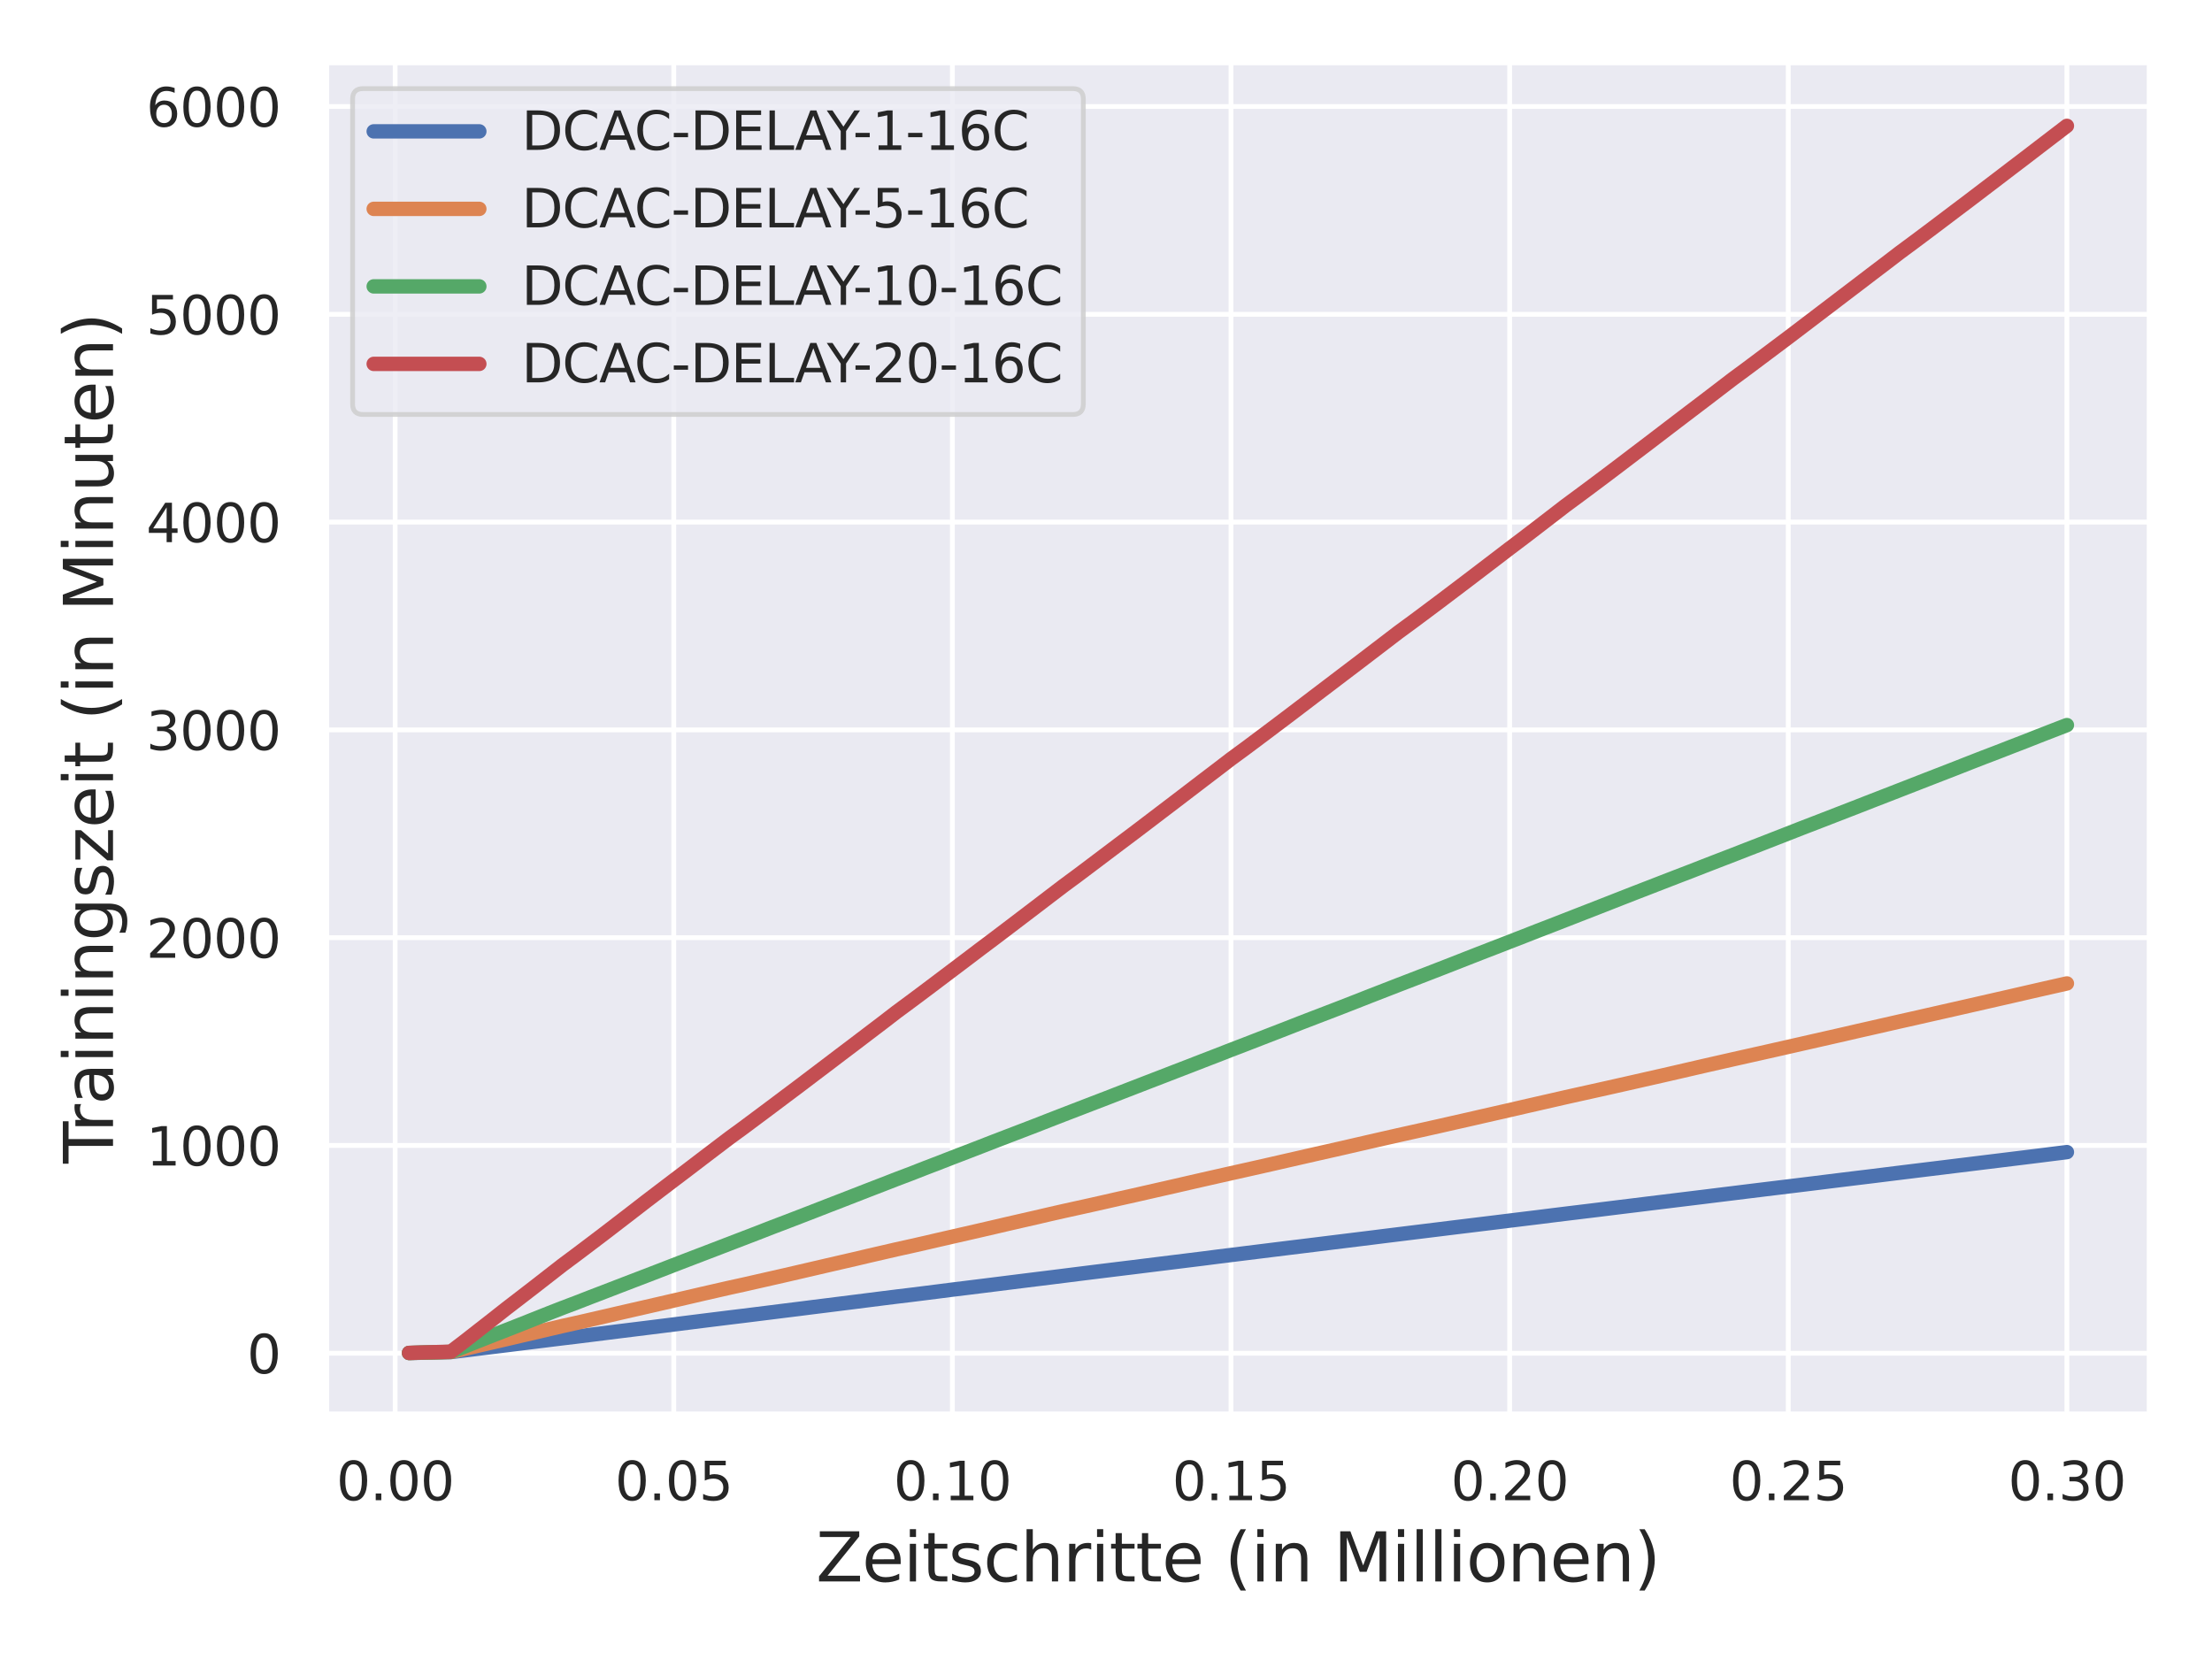 <?xml version="1.0" encoding="utf-8" standalone="no"?>
<!DOCTYPE svg PUBLIC "-//W3C//DTD SVG 1.1//EN"
  "http://www.w3.org/Graphics/SVG/1.1/DTD/svg11.dtd">
<svg xmlns:xlink="http://www.w3.org/1999/xlink" width="460.8pt" height="345.6pt" viewBox="0 0 460.8 345.6" xmlns="http://www.w3.org/2000/svg" version="1.1">
 <defs>
  <style type="text/css">*{stroke-linejoin: round; stroke-linecap: butt}</style>
 </defs>
 <g id="figure_1">
  <g id="patch_1">
   <path d="M 0 345.6 
L 460.8 345.6 
L 460.8 0 
L 0 0 
z
" style="fill: #ffffff"/>
  </g>
  <g id="axes_1">
   <g id="patch_2">
    <path d="M 67.95 294.66 
L 447.84 294.66 
L 447.84 12.96 
L 67.95 12.96 
z
" style="fill: #eaeaf2"/>
   </g>
   <g id="matplotlib.axis_1">
    <g id="xtick_1">
     <g id="line2d_1">
      <path d="M 82.316 294.66 
L 82.316 12.96 
" clip-path="url(#p68d9538483)" style="fill: none; stroke: #ffffff; stroke-linecap: round"/>
     </g>
     <g id="text_1">
      <!-- 0.00 -->
      <g style="fill: #262626" transform="translate(70.069 312.518)scale(0.11 -0.11)">
       <defs>
        <path id="DejaVuSans-30" d="M 2034 4250 
Q 1547 4250 1301 3770 
Q 1056 3291 1056 2328 
Q 1056 1369 1301 889 
Q 1547 409 2034 409 
Q 2525 409 2770 889 
Q 3016 1369 3016 2328 
Q 3016 3291 2770 3770 
Q 2525 4250 2034 4250 
z
M 2034 4750 
Q 2819 4750 3233 4129 
Q 3647 3509 3647 2328 
Q 3647 1150 3233 529 
Q 2819 -91 2034 -91 
Q 1250 -91 836 529 
Q 422 1150 422 2328 
Q 422 3509 836 4129 
Q 1250 4750 2034 4750 
z
" transform="scale(0.016)"/>
        <path id="DejaVuSans-2e" d="M 684 794 
L 1344 794 
L 1344 0 
L 684 0 
L 684 794 
z
" transform="scale(0.016)"/>
       </defs>
       <use xlink:href="#DejaVuSans-30"/>
       <use xlink:href="#DejaVuSans-2e" x="63.623"/>
       <use xlink:href="#DejaVuSans-30" x="95.41"/>
       <use xlink:href="#DejaVuSans-30" x="159.033"/>
      </g>
     </g>
    </g>
    <g id="xtick_2">
     <g id="line2d_2">
      <path d="M 140.358 294.66 
L 140.358 12.96 
" clip-path="url(#p68d9538483)" style="fill: none; stroke: #ffffff; stroke-linecap: round"/>
     </g>
     <g id="text_2">
      <!-- 0.05 -->
      <g style="fill: #262626" transform="translate(128.112 312.518)scale(0.11 -0.11)">
       <defs>
        <path id="DejaVuSans-35" d="M 691 4666 
L 3169 4666 
L 3169 4134 
L 1269 4134 
L 1269 2991 
Q 1406 3038 1543 3061 
Q 1681 3084 1819 3084 
Q 2600 3084 3056 2656 
Q 3513 2228 3513 1497 
Q 3513 744 3044 326 
Q 2575 -91 1722 -91 
Q 1428 -91 1123 -41 
Q 819 9 494 109 
L 494 744 
Q 775 591 1075 516 
Q 1375 441 1709 441 
Q 2250 441 2565 725 
Q 2881 1009 2881 1497 
Q 2881 1984 2565 2268 
Q 2250 2553 1709 2553 
Q 1456 2553 1204 2497 
Q 953 2441 691 2322 
L 691 4666 
z
" transform="scale(0.016)"/>
       </defs>
       <use xlink:href="#DejaVuSans-30"/>
       <use xlink:href="#DejaVuSans-2e" x="63.623"/>
       <use xlink:href="#DejaVuSans-30" x="95.41"/>
       <use xlink:href="#DejaVuSans-35" x="159.033"/>
      </g>
     </g>
    </g>
    <g id="xtick_3">
     <g id="line2d_3">
      <path d="M 198.401 294.66 
L 198.401 12.96 
" clip-path="url(#p68d9538483)" style="fill: none; stroke: #ffffff; stroke-linecap: round"/>
     </g>
     <g id="text_3">
      <!-- 0.10 -->
      <g style="fill: #262626" transform="translate(186.155 312.518)scale(0.11 -0.11)">
       <defs>
        <path id="DejaVuSans-31" d="M 794 531 
L 1825 531 
L 1825 4091 
L 703 3866 
L 703 4441 
L 1819 4666 
L 2450 4666 
L 2450 531 
L 3481 531 
L 3481 0 
L 794 0 
L 794 531 
z
" transform="scale(0.016)"/>
       </defs>
       <use xlink:href="#DejaVuSans-30"/>
       <use xlink:href="#DejaVuSans-2e" x="63.623"/>
       <use xlink:href="#DejaVuSans-31" x="95.41"/>
       <use xlink:href="#DejaVuSans-30" x="159.033"/>
      </g>
     </g>
    </g>
    <g id="xtick_4">
     <g id="line2d_4">
      <path d="M 256.444 294.66 
L 256.444 12.96 
" clip-path="url(#p68d9538483)" style="fill: none; stroke: #ffffff; stroke-linecap: round"/>
     </g>
     <g id="text_4">
      <!-- 0.15 -->
      <g style="fill: #262626" transform="translate(244.198 312.518)scale(0.11 -0.11)">
       <use xlink:href="#DejaVuSans-30"/>
       <use xlink:href="#DejaVuSans-2e" x="63.623"/>
       <use xlink:href="#DejaVuSans-31" x="95.41"/>
       <use xlink:href="#DejaVuSans-35" x="159.033"/>
      </g>
     </g>
    </g>
    <g id="xtick_5">
     <g id="line2d_5">
      <path d="M 314.487 294.66 
L 314.487 12.96 
" clip-path="url(#p68d9538483)" style="fill: none; stroke: #ffffff; stroke-linecap: round"/>
     </g>
     <g id="text_5">
      <!-- 0.20 -->
      <g style="fill: #262626" transform="translate(302.241 312.518)scale(0.11 -0.11)">
       <defs>
        <path id="DejaVuSans-32" d="M 1228 531 
L 3431 531 
L 3431 0 
L 469 0 
L 469 531 
Q 828 903 1448 1529 
Q 2069 2156 2228 2338 
Q 2531 2678 2651 2914 
Q 2772 3150 2772 3378 
Q 2772 3750 2511 3984 
Q 2250 4219 1831 4219 
Q 1534 4219 1204 4116 
Q 875 4013 500 3803 
L 500 4441 
Q 881 4594 1212 4672 
Q 1544 4750 1819 4750 
Q 2544 4750 2975 4387 
Q 3406 4025 3406 3419 
Q 3406 3131 3298 2873 
Q 3191 2616 2906 2266 
Q 2828 2175 2409 1742 
Q 1991 1309 1228 531 
z
" transform="scale(0.016)"/>
       </defs>
       <use xlink:href="#DejaVuSans-30"/>
       <use xlink:href="#DejaVuSans-2e" x="63.623"/>
       <use xlink:href="#DejaVuSans-32" x="95.41"/>
       <use xlink:href="#DejaVuSans-30" x="159.033"/>
      </g>
     </g>
    </g>
    <g id="xtick_6">
     <g id="line2d_6">
      <path d="M 372.529 294.66 
L 372.529 12.96 
" clip-path="url(#p68d9538483)" style="fill: none; stroke: #ffffff; stroke-linecap: round"/>
     </g>
     <g id="text_6">
      <!-- 0.25 -->
      <g style="fill: #262626" transform="translate(360.283 312.518)scale(0.11 -0.11)">
       <use xlink:href="#DejaVuSans-30"/>
       <use xlink:href="#DejaVuSans-2e" x="63.623"/>
       <use xlink:href="#DejaVuSans-32" x="95.41"/>
       <use xlink:href="#DejaVuSans-35" x="159.033"/>
      </g>
     </g>
    </g>
    <g id="xtick_7">
     <g id="line2d_7">
      <path d="M 430.572 294.66 
L 430.572 12.96 
" clip-path="url(#p68d9538483)" style="fill: none; stroke: #ffffff; stroke-linecap: round"/>
     </g>
     <g id="text_7">
      <!-- 0.30 -->
      <g style="fill: #262626" transform="translate(418.326 312.518)scale(0.11 -0.11)">
       <defs>
        <path id="DejaVuSans-33" d="M 2597 2516 
Q 3050 2419 3304 2112 
Q 3559 1806 3559 1356 
Q 3559 666 3084 287 
Q 2609 -91 1734 -91 
Q 1441 -91 1130 -33 
Q 819 25 488 141 
L 488 750 
Q 750 597 1062 519 
Q 1375 441 1716 441 
Q 2309 441 2620 675 
Q 2931 909 2931 1356 
Q 2931 1769 2642 2001 
Q 2353 2234 1838 2234 
L 1294 2234 
L 1294 2753 
L 1863 2753 
Q 2328 2753 2575 2939 
Q 2822 3125 2822 3475 
Q 2822 3834 2567 4026 
Q 2313 4219 1838 4219 
Q 1578 4219 1281 4162 
Q 984 4106 628 3988 
L 628 4550 
Q 988 4650 1302 4700 
Q 1616 4750 1894 4750 
Q 2613 4750 3031 4423 
Q 3450 4097 3450 3541 
Q 3450 3153 3228 2886 
Q 3006 2619 2597 2516 
z
" transform="scale(0.016)"/>
       </defs>
       <use xlink:href="#DejaVuSans-30"/>
       <use xlink:href="#DejaVuSans-2e" x="63.623"/>
       <use xlink:href="#DejaVuSans-33" x="95.41"/>
       <use xlink:href="#DejaVuSans-30" x="159.033"/>
      </g>
     </g>
    </g>
    <g id="text_8">
     <!-- Zeitschritte (in Millionen) -->
     <g style="fill: #262626" transform="translate(169.98 329.444)scale(0.14 -0.14)">
      <defs>
       <path id="DejaVuSans-5a" d="M 359 4666 
L 4025 4666 
L 4025 4184 
L 1075 531 
L 4097 531 
L 4097 0 
L 288 0 
L 288 481 
L 3238 4134 
L 359 4134 
L 359 4666 
z
" transform="scale(0.016)"/>
       <path id="DejaVuSans-65" d="M 3597 1894 
L 3597 1613 
L 953 1613 
Q 991 1019 1311 708 
Q 1631 397 2203 397 
Q 2534 397 2845 478 
Q 3156 559 3463 722 
L 3463 178 
Q 3153 47 2828 -22 
Q 2503 -91 2169 -91 
Q 1331 -91 842 396 
Q 353 884 353 1716 
Q 353 2575 817 3079 
Q 1281 3584 2069 3584 
Q 2775 3584 3186 3129 
Q 3597 2675 3597 1894 
z
M 3022 2063 
Q 3016 2534 2758 2815 
Q 2500 3097 2075 3097 
Q 1594 3097 1305 2825 
Q 1016 2553 972 2059 
L 3022 2063 
z
" transform="scale(0.016)"/>
       <path id="DejaVuSans-69" d="M 603 3500 
L 1178 3500 
L 1178 0 
L 603 0 
L 603 3500 
z
M 603 4863 
L 1178 4863 
L 1178 4134 
L 603 4134 
L 603 4863 
z
" transform="scale(0.016)"/>
       <path id="DejaVuSans-74" d="M 1172 4494 
L 1172 3500 
L 2356 3500 
L 2356 3053 
L 1172 3053 
L 1172 1153 
Q 1172 725 1289 603 
Q 1406 481 1766 481 
L 2356 481 
L 2356 0 
L 1766 0 
Q 1100 0 847 248 
Q 594 497 594 1153 
L 594 3053 
L 172 3053 
L 172 3500 
L 594 3500 
L 594 4494 
L 1172 4494 
z
" transform="scale(0.016)"/>
       <path id="DejaVuSans-73" d="M 2834 3397 
L 2834 2853 
Q 2591 2978 2328 3040 
Q 2066 3103 1784 3103 
Q 1356 3103 1142 2972 
Q 928 2841 928 2578 
Q 928 2378 1081 2264 
Q 1234 2150 1697 2047 
L 1894 2003 
Q 2506 1872 2764 1633 
Q 3022 1394 3022 966 
Q 3022 478 2636 193 
Q 2250 -91 1575 -91 
Q 1294 -91 989 -36 
Q 684 19 347 128 
L 347 722 
Q 666 556 975 473 
Q 1284 391 1588 391 
Q 1994 391 2212 530 
Q 2431 669 2431 922 
Q 2431 1156 2273 1281 
Q 2116 1406 1581 1522 
L 1381 1569 
Q 847 1681 609 1914 
Q 372 2147 372 2553 
Q 372 3047 722 3315 
Q 1072 3584 1716 3584 
Q 2034 3584 2315 3537 
Q 2597 3491 2834 3397 
z
" transform="scale(0.016)"/>
       <path id="DejaVuSans-63" d="M 3122 3366 
L 3122 2828 
Q 2878 2963 2633 3030 
Q 2388 3097 2138 3097 
Q 1578 3097 1268 2742 
Q 959 2388 959 1747 
Q 959 1106 1268 751 
Q 1578 397 2138 397 
Q 2388 397 2633 464 
Q 2878 531 3122 666 
L 3122 134 
Q 2881 22 2623 -34 
Q 2366 -91 2075 -91 
Q 1284 -91 818 406 
Q 353 903 353 1747 
Q 353 2603 823 3093 
Q 1294 3584 2113 3584 
Q 2378 3584 2631 3529 
Q 2884 3475 3122 3366 
z
" transform="scale(0.016)"/>
       <path id="DejaVuSans-68" d="M 3513 2113 
L 3513 0 
L 2938 0 
L 2938 2094 
Q 2938 2591 2744 2837 
Q 2550 3084 2163 3084 
Q 1697 3084 1428 2787 
Q 1159 2491 1159 1978 
L 1159 0 
L 581 0 
L 581 4863 
L 1159 4863 
L 1159 2956 
Q 1366 3272 1645 3428 
Q 1925 3584 2291 3584 
Q 2894 3584 3203 3211 
Q 3513 2838 3513 2113 
z
" transform="scale(0.016)"/>
       <path id="DejaVuSans-72" d="M 2631 2963 
Q 2534 3019 2420 3045 
Q 2306 3072 2169 3072 
Q 1681 3072 1420 2755 
Q 1159 2438 1159 1844 
L 1159 0 
L 581 0 
L 581 3500 
L 1159 3500 
L 1159 2956 
Q 1341 3275 1631 3429 
Q 1922 3584 2338 3584 
Q 2397 3584 2469 3576 
Q 2541 3569 2628 3553 
L 2631 2963 
z
" transform="scale(0.016)"/>
       <path id="DejaVuSans-20" transform="scale(0.016)"/>
       <path id="DejaVuSans-28" d="M 1984 4856 
Q 1566 4138 1362 3434 
Q 1159 2731 1159 2009 
Q 1159 1288 1364 580 
Q 1569 -128 1984 -844 
L 1484 -844 
Q 1016 -109 783 600 
Q 550 1309 550 2009 
Q 550 2706 781 3412 
Q 1013 4119 1484 4856 
L 1984 4856 
z
" transform="scale(0.016)"/>
       <path id="DejaVuSans-6e" d="M 3513 2113 
L 3513 0 
L 2938 0 
L 2938 2094 
Q 2938 2591 2744 2837 
Q 2550 3084 2163 3084 
Q 1697 3084 1428 2787 
Q 1159 2491 1159 1978 
L 1159 0 
L 581 0 
L 581 3500 
L 1159 3500 
L 1159 2956 
Q 1366 3272 1645 3428 
Q 1925 3584 2291 3584 
Q 2894 3584 3203 3211 
Q 3513 2838 3513 2113 
z
" transform="scale(0.016)"/>
       <path id="DejaVuSans-4d" d="M 628 4666 
L 1569 4666 
L 2759 1491 
L 3956 4666 
L 4897 4666 
L 4897 0 
L 4281 0 
L 4281 4097 
L 3078 897 
L 2444 897 
L 1241 4097 
L 1241 0 
L 628 0 
L 628 4666 
z
" transform="scale(0.016)"/>
       <path id="DejaVuSans-6c" d="M 603 4863 
L 1178 4863 
L 1178 0 
L 603 0 
L 603 4863 
z
" transform="scale(0.016)"/>
       <path id="DejaVuSans-6f" d="M 1959 3097 
Q 1497 3097 1228 2736 
Q 959 2375 959 1747 
Q 959 1119 1226 758 
Q 1494 397 1959 397 
Q 2419 397 2687 759 
Q 2956 1122 2956 1747 
Q 2956 2369 2687 2733 
Q 2419 3097 1959 3097 
z
M 1959 3584 
Q 2709 3584 3137 3096 
Q 3566 2609 3566 1747 
Q 3566 888 3137 398 
Q 2709 -91 1959 -91 
Q 1206 -91 779 398 
Q 353 888 353 1747 
Q 353 2609 779 3096 
Q 1206 3584 1959 3584 
z
" transform="scale(0.016)"/>
       <path id="DejaVuSans-29" d="M 513 4856 
L 1013 4856 
Q 1481 4119 1714 3412 
Q 1947 2706 1947 2009 
Q 1947 1309 1714 600 
Q 1481 -109 1013 -844 
L 513 -844 
Q 928 -128 1133 580 
Q 1338 1288 1338 2009 
Q 1338 2731 1133 3434 
Q 928 4138 513 4856 
z
" transform="scale(0.016)"/>
      </defs>
      <use xlink:href="#DejaVuSans-5a"/>
      <use xlink:href="#DejaVuSans-65" x="68.506"/>
      <use xlink:href="#DejaVuSans-69" x="130.029"/>
      <use xlink:href="#DejaVuSans-74" x="157.812"/>
      <use xlink:href="#DejaVuSans-73" x="197.021"/>
      <use xlink:href="#DejaVuSans-63" x="249.121"/>
      <use xlink:href="#DejaVuSans-68" x="304.102"/>
      <use xlink:href="#DejaVuSans-72" x="367.48"/>
      <use xlink:href="#DejaVuSans-69" x="408.594"/>
      <use xlink:href="#DejaVuSans-74" x="436.377"/>
      <use xlink:href="#DejaVuSans-74" x="475.586"/>
      <use xlink:href="#DejaVuSans-65" x="514.795"/>
      <use xlink:href="#DejaVuSans-20" x="576.318"/>
      <use xlink:href="#DejaVuSans-28" x="608.105"/>
      <use xlink:href="#DejaVuSans-69" x="647.119"/>
      <use xlink:href="#DejaVuSans-6e" x="674.902"/>
      <use xlink:href="#DejaVuSans-20" x="738.281"/>
      <use xlink:href="#DejaVuSans-4d" x="770.068"/>
      <use xlink:href="#DejaVuSans-69" x="856.348"/>
      <use xlink:href="#DejaVuSans-6c" x="884.131"/>
      <use xlink:href="#DejaVuSans-6c" x="911.914"/>
      <use xlink:href="#DejaVuSans-69" x="939.697"/>
      <use xlink:href="#DejaVuSans-6f" x="967.48"/>
      <use xlink:href="#DejaVuSans-6e" x="1028.662"/>
      <use xlink:href="#DejaVuSans-65" x="1092.041"/>
      <use xlink:href="#DejaVuSans-6e" x="1153.564"/>
      <use xlink:href="#DejaVuSans-29" x="1216.943"/>
     </g>
    </g>
   </g>
   <g id="matplotlib.axis_2">
    <g id="ytick_1">
     <g id="line2d_8">
      <path d="M 67.95 281.909 
L 447.84 281.909 
" clip-path="url(#p68d9538483)" style="fill: none; stroke: #ffffff; stroke-linecap: round"/>
     </g>
     <g id="text_9">
      <!-- 0 -->
      <g style="fill: #262626" transform="translate(51.451 286.088)scale(0.11 -0.11)">
       <use xlink:href="#DejaVuSans-30"/>
      </g>
     </g>
    </g>
    <g id="ytick_2">
     <g id="line2d_9">
      <path d="M 67.95 238.622 
L 447.84 238.622 
" clip-path="url(#p68d9538483)" style="fill: none; stroke: #ffffff; stroke-linecap: round"/>
     </g>
     <g id="text_10">
      <!-- 1000 -->
      <g style="fill: #262626" transform="translate(30.455 242.801)scale(0.11 -0.11)">
       <use xlink:href="#DejaVuSans-31"/>
       <use xlink:href="#DejaVuSans-30" x="63.623"/>
       <use xlink:href="#DejaVuSans-30" x="127.246"/>
       <use xlink:href="#DejaVuSans-30" x="190.869"/>
      </g>
     </g>
    </g>
    <g id="ytick_3">
     <g id="line2d_10">
      <path d="M 67.95 195.335 
L 447.84 195.335 
" clip-path="url(#p68d9538483)" style="fill: none; stroke: #ffffff; stroke-linecap: round"/>
     </g>
     <g id="text_11">
      <!-- 2000 -->
      <g style="fill: #262626" transform="translate(30.455 199.514)scale(0.11 -0.11)">
       <use xlink:href="#DejaVuSans-32"/>
       <use xlink:href="#DejaVuSans-30" x="63.623"/>
       <use xlink:href="#DejaVuSans-30" x="127.246"/>
       <use xlink:href="#DejaVuSans-30" x="190.869"/>
      </g>
     </g>
    </g>
    <g id="ytick_4">
     <g id="line2d_11">
      <path d="M 67.95 152.048 
L 447.84 152.048 
" clip-path="url(#p68d9538483)" style="fill: none; stroke: #ffffff; stroke-linecap: round"/>
     </g>
     <g id="text_12">
      <!-- 3000 -->
      <g style="fill: #262626" transform="translate(30.455 156.227)scale(0.11 -0.11)">
       <use xlink:href="#DejaVuSans-33"/>
       <use xlink:href="#DejaVuSans-30" x="63.623"/>
       <use xlink:href="#DejaVuSans-30" x="127.246"/>
       <use xlink:href="#DejaVuSans-30" x="190.869"/>
      </g>
     </g>
    </g>
    <g id="ytick_5">
     <g id="line2d_12">
      <path d="M 67.95 108.761 
L 447.84 108.761 
" clip-path="url(#p68d9538483)" style="fill: none; stroke: #ffffff; stroke-linecap: round"/>
     </g>
     <g id="text_13">
      <!-- 4000 -->
      <g style="fill: #262626" transform="translate(30.455 112.94)scale(0.11 -0.11)">
       <defs>
        <path id="DejaVuSans-34" d="M 2419 4116 
L 825 1625 
L 2419 1625 
L 2419 4116 
z
M 2253 4666 
L 3047 4666 
L 3047 1625 
L 3713 1625 
L 3713 1100 
L 3047 1100 
L 3047 0 
L 2419 0 
L 2419 1100 
L 313 1100 
L 313 1709 
L 2253 4666 
z
" transform="scale(0.016)"/>
       </defs>
       <use xlink:href="#DejaVuSans-34"/>
       <use xlink:href="#DejaVuSans-30" x="63.623"/>
       <use xlink:href="#DejaVuSans-30" x="127.246"/>
       <use xlink:href="#DejaVuSans-30" x="190.869"/>
      </g>
     </g>
    </g>
    <g id="ytick_6">
     <g id="line2d_13">
      <path d="M 67.95 65.474 
L 447.84 65.474 
" clip-path="url(#p68d9538483)" style="fill: none; stroke: #ffffff; stroke-linecap: round"/>
     </g>
     <g id="text_14">
      <!-- 5000 -->
      <g style="fill: #262626" transform="translate(30.455 69.653)scale(0.11 -0.11)">
       <use xlink:href="#DejaVuSans-35"/>
       <use xlink:href="#DejaVuSans-30" x="63.623"/>
       <use xlink:href="#DejaVuSans-30" x="127.246"/>
       <use xlink:href="#DejaVuSans-30" x="190.869"/>
      </g>
     </g>
    </g>
    <g id="ytick_7">
     <g id="line2d_14">
      <path d="M 67.95 22.187 
L 447.84 22.187 
" clip-path="url(#p68d9538483)" style="fill: none; stroke: #ffffff; stroke-linecap: round"/>
     </g>
     <g id="text_15">
      <!-- 6000 -->
      <g style="fill: #262626" transform="translate(30.455 26.367)scale(0.11 -0.11)">
       <defs>
        <path id="DejaVuSans-36" d="M 2113 2584 
Q 1688 2584 1439 2293 
Q 1191 2003 1191 1497 
Q 1191 994 1439 701 
Q 1688 409 2113 409 
Q 2538 409 2786 701 
Q 3034 994 3034 1497 
Q 3034 2003 2786 2293 
Q 2538 2584 2113 2584 
z
M 3366 4563 
L 3366 3988 
Q 3128 4100 2886 4159 
Q 2644 4219 2406 4219 
Q 1781 4219 1451 3797 
Q 1122 3375 1075 2522 
Q 1259 2794 1537 2939 
Q 1816 3084 2150 3084 
Q 2853 3084 3261 2657 
Q 3669 2231 3669 1497 
Q 3669 778 3244 343 
Q 2819 -91 2113 -91 
Q 1303 -91 875 529 
Q 447 1150 447 2328 
Q 447 3434 972 4092 
Q 1497 4750 2381 4750 
Q 2619 4750 2861 4703 
Q 3103 4656 3366 4563 
z
" transform="scale(0.016)"/>
       </defs>
       <use xlink:href="#DejaVuSans-36"/>
       <use xlink:href="#DejaVuSans-30" x="63.623"/>
       <use xlink:href="#DejaVuSans-30" x="127.246"/>
       <use xlink:href="#DejaVuSans-30" x="190.869"/>
      </g>
     </g>
    </g>
    <g id="text_16">
     <!-- Trainingszeit (in Minuten) -->
     <g style="fill: #262626" transform="translate(23.543 242.38)rotate(-90)scale(0.14 -0.14)">
      <defs>
       <path id="DejaVuSans-54" d="M -19 4666 
L 3928 4666 
L 3928 4134 
L 2272 4134 
L 2272 0 
L 1638 0 
L 1638 4134 
L -19 4134 
L -19 4666 
z
" transform="scale(0.016)"/>
       <path id="DejaVuSans-61" d="M 2194 1759 
Q 1497 1759 1228 1600 
Q 959 1441 959 1056 
Q 959 750 1161 570 
Q 1363 391 1709 391 
Q 2188 391 2477 730 
Q 2766 1069 2766 1631 
L 2766 1759 
L 2194 1759 
z
M 3341 1997 
L 3341 0 
L 2766 0 
L 2766 531 
Q 2569 213 2275 61 
Q 1981 -91 1556 -91 
Q 1019 -91 701 211 
Q 384 513 384 1019 
Q 384 1609 779 1909 
Q 1175 2209 1959 2209 
L 2766 2209 
L 2766 2266 
Q 2766 2663 2505 2880 
Q 2244 3097 1772 3097 
Q 1472 3097 1187 3025 
Q 903 2953 641 2809 
L 641 3341 
Q 956 3463 1253 3523 
Q 1550 3584 1831 3584 
Q 2591 3584 2966 3190 
Q 3341 2797 3341 1997 
z
" transform="scale(0.016)"/>
       <path id="DejaVuSans-67" d="M 2906 1791 
Q 2906 2416 2648 2759 
Q 2391 3103 1925 3103 
Q 1463 3103 1205 2759 
Q 947 2416 947 1791 
Q 947 1169 1205 825 
Q 1463 481 1925 481 
Q 2391 481 2648 825 
Q 2906 1169 2906 1791 
z
M 3481 434 
Q 3481 -459 3084 -895 
Q 2688 -1331 1869 -1331 
Q 1566 -1331 1297 -1286 
Q 1028 -1241 775 -1147 
L 775 -588 
Q 1028 -725 1275 -790 
Q 1522 -856 1778 -856 
Q 2344 -856 2625 -561 
Q 2906 -266 2906 331 
L 2906 616 
Q 2728 306 2450 153 
Q 2172 0 1784 0 
Q 1141 0 747 490 
Q 353 981 353 1791 
Q 353 2603 747 3093 
Q 1141 3584 1784 3584 
Q 2172 3584 2450 3431 
Q 2728 3278 2906 2969 
L 2906 3500 
L 3481 3500 
L 3481 434 
z
" transform="scale(0.016)"/>
       <path id="DejaVuSans-7a" d="M 353 3500 
L 3084 3500 
L 3084 2975 
L 922 459 
L 3084 459 
L 3084 0 
L 275 0 
L 275 525 
L 2438 3041 
L 353 3041 
L 353 3500 
z
" transform="scale(0.016)"/>
       <path id="DejaVuSans-75" d="M 544 1381 
L 544 3500 
L 1119 3500 
L 1119 1403 
Q 1119 906 1312 657 
Q 1506 409 1894 409 
Q 2359 409 2629 706 
Q 2900 1003 2900 1516 
L 2900 3500 
L 3475 3500 
L 3475 0 
L 2900 0 
L 2900 538 
Q 2691 219 2414 64 
Q 2138 -91 1772 -91 
Q 1169 -91 856 284 
Q 544 659 544 1381 
z
M 1991 3584 
L 1991 3584 
z
" transform="scale(0.016)"/>
      </defs>
      <use xlink:href="#DejaVuSans-54"/>
      <use xlink:href="#DejaVuSans-72" x="46.334"/>
      <use xlink:href="#DejaVuSans-61" x="87.447"/>
      <use xlink:href="#DejaVuSans-69" x="148.727"/>
      <use xlink:href="#DejaVuSans-6e" x="176.51"/>
      <use xlink:href="#DejaVuSans-69" x="239.889"/>
      <use xlink:href="#DejaVuSans-6e" x="267.672"/>
      <use xlink:href="#DejaVuSans-67" x="331.051"/>
      <use xlink:href="#DejaVuSans-73" x="394.527"/>
      <use xlink:href="#DejaVuSans-7a" x="446.627"/>
      <use xlink:href="#DejaVuSans-65" x="499.117"/>
      <use xlink:href="#DejaVuSans-69" x="560.641"/>
      <use xlink:href="#DejaVuSans-74" x="588.424"/>
      <use xlink:href="#DejaVuSans-20" x="627.633"/>
      <use xlink:href="#DejaVuSans-28" x="659.42"/>
      <use xlink:href="#DejaVuSans-69" x="698.434"/>
      <use xlink:href="#DejaVuSans-6e" x="726.217"/>
      <use xlink:href="#DejaVuSans-20" x="789.596"/>
      <use xlink:href="#DejaVuSans-4d" x="821.383"/>
      <use xlink:href="#DejaVuSans-69" x="907.662"/>
      <use xlink:href="#DejaVuSans-6e" x="935.445"/>
      <use xlink:href="#DejaVuSans-75" x="998.824"/>
      <use xlink:href="#DejaVuSans-74" x="1062.203"/>
      <use xlink:href="#DejaVuSans-65" x="1101.412"/>
      <use xlink:href="#DejaVuSans-6e" x="1162.936"/>
      <use xlink:href="#DejaVuSans-29" x="1226.314"/>
     </g>
    </g>
   </g>
   <g id="PolyCollection_1">
    <defs>
     <path id="m9d112e8135" d="M 85.218 -63.745 
L 85.218 -63.748 
L 88.12 -63.812 
L 91.022 -63.879 
L 93.924 -63.942 
L 96.826 -64.305 
L 99.728 -64.667 
L 102.631 -65.025 
L 105.533 -65.382 
L 108.435 -65.741 
L 111.337 -66.099 
L 114.239 -66.464 
L 117.141 -66.818 
L 120.043 -67.171 
L 122.946 -67.53 
L 125.848 -67.897 
L 128.75 -68.263 
L 131.652 -68.623 
L 134.554 -68.983 
L 137.456 -69.343 
L 140.358 -69.704 
L 143.261 -70.073 
L 146.163 -70.438 
L 149.065 -70.791 
L 151.967 -71.144 
L 154.869 -71.498 
L 157.771 -71.858 
L 160.673 -72.221 
L 163.575 -72.585 
L 166.478 -72.945 
L 169.38 -73.315 
L 172.282 -73.678 
L 175.184 -74.037 
L 178.086 -74.405 
L 180.988 -74.778 
L 183.89 -75.15 
L 186.793 -75.513 
L 189.695 -75.862 
L 192.597 -76.228 
L 195.499 -76.6 
L 198.401 -76.972 
L 201.303 -77.331 
L 204.205 -77.692 
L 207.108 -78.058 
L 210.01 -78.427 
L 212.912 -78.792 
L 215.814 -79.152 
L 218.716 -79.512 
L 221.618 -79.874 
L 224.52 -80.242 
L 227.423 -80.603 
L 230.325 -80.958 
L 233.227 -81.314 
L 236.129 -81.67 
L 239.031 -82.031 
L 241.933 -82.394 
L 244.835 -82.754 
L 247.738 -83.115 
L 250.64 -83.473 
L 253.542 -83.847 
L 256.444 -84.207 
L 259.346 -84.564 
L 262.248 -84.918 
L 265.15 -85.277 
L 268.052 -85.639 
L 270.955 -85.995 
L 273.857 -86.354 
L 276.759 -86.715 
L 279.661 -87.08 
L 282.563 -87.441 
L 285.465 -87.802 
L 288.367 -88.176 
L 291.27 -88.538 
L 294.172 -88.902 
L 297.074 -89.26 
L 299.976 -89.619 
L 302.878 -89.985 
L 305.78 -90.344 
L 308.682 -90.7 
L 311.585 -91.054 
L 314.487 -91.414 
L 317.389 -91.774 
L 320.291 -92.126 
L 323.193 -92.485 
L 326.095 -92.842 
L 328.997 -93.188 
L 331.9 -93.539 
L 334.802 -93.891 
L 337.704 -94.255 
L 340.606 -94.606 
L 343.508 -94.959 
L 346.41 -95.32 
L 349.312 -95.676 
L 352.215 -96.027 
L 355.117 -96.38 
L 358.019 -96.742 
L 360.921 -97.096 
L 363.823 -97.457 
L 366.725 -97.81 
L 369.627 -98.159 
L 372.529 -98.507 
L 375.432 -98.864 
L 378.334 -99.221 
L 381.236 -99.581 
L 384.138 -99.941 
L 387.04 -100.294 
L 389.942 -100.642 
L 392.844 -101 
L 395.747 -101.359 
L 398.649 -101.707 
L 401.551 -102.06 
L 404.453 -102.405 
L 407.355 -102.766 
L 410.257 -103.119 
L 413.159 -103.473 
L 416.062 -103.825 
L 418.964 -104.181 
L 421.866 -104.528 
L 424.768 -104.881 
L 427.67 -105.251 
L 430.572 -105.609 
L 430.572 -105.577 
L 430.572 -105.577 
L 427.67 -105.213 
L 424.768 -104.849 
L 421.866 -104.484 
L 418.964 -104.119 
L 416.062 -103.762 
L 413.159 -103.403 
L 410.257 -103.043 
L 407.355 -102.685 
L 404.453 -102.329 
L 401.551 -101.967 
L 398.649 -101.608 
L 395.747 -101.243 
L 392.844 -100.882 
L 389.942 -100.516 
L 387.04 -100.163 
L 384.138 -99.807 
L 381.236 -99.454 
L 378.334 -99.089 
L 375.432 -98.735 
L 372.529 -98.38 
L 369.627 -98.023 
L 366.725 -97.666 
L 363.823 -97.308 
L 360.921 -96.95 
L 358.019 -96.591 
L 355.117 -96.231 
L 352.215 -95.877 
L 349.312 -95.52 
L 346.41 -95.165 
L 343.508 -94.815 
L 340.606 -94.451 
L 337.704 -94.095 
L 334.802 -93.738 
L 331.9 -93.378 
L 328.997 -93.027 
L 326.095 -92.667 
L 323.193 -92.308 
L 320.291 -91.937 
L 317.389 -91.583 
L 314.487 -91.228 
L 311.585 -90.87 
L 308.682 -90.517 
L 305.78 -90.161 
L 302.878 -89.817 
L 299.976 -89.464 
L 297.074 -89.107 
L 294.172 -88.752 
L 291.27 -88.398 
L 288.367 -88.045 
L 285.465 -87.687 
L 282.563 -87.334 
L 279.661 -86.979 
L 276.759 -86.629 
L 273.857 -86.27 
L 270.955 -85.916 
L 268.052 -85.562 
L 265.15 -85.207 
L 262.248 -84.846 
L 259.346 -84.484 
L 256.444 -84.116 
L 253.542 -83.757 
L 250.64 -83.384 
L 247.738 -83.025 
L 244.835 -82.665 
L 241.933 -82.31 
L 239.031 -81.952 
L 236.129 -81.593 
L 233.227 -81.241 
L 230.325 -80.883 
L 227.423 -80.522 
L 224.52 -80.157 
L 221.618 -79.794 
L 218.716 -79.43 
L 215.814 -79.074 
L 212.912 -78.711 
L 210.01 -78.351 
L 207.108 -77.992 
L 204.205 -77.632 
L 201.303 -77.275 
L 198.401 -76.924 
L 195.499 -76.552 
L 192.597 -76.191 
L 189.695 -75.83 
L 186.793 -75.484 
L 183.89 -75.123 
L 180.988 -74.76 
L 178.086 -74.397 
L 175.184 -74.037 
L 172.282 -73.665 
L 169.38 -73.308 
L 166.478 -72.94 
L 163.575 -72.582 
L 160.673 -72.217 
L 157.771 -71.857 
L 154.869 -71.495 
L 151.967 -71.143 
L 149.065 -70.777 
L 146.163 -70.41 
L 143.261 -70.044 
L 140.358 -69.676 
L 137.456 -69.308 
L 134.554 -68.948 
L 131.652 -68.588 
L 128.75 -68.23 
L 125.848 -67.865 
L 122.946 -67.504 
L 120.043 -67.142 
L 117.141 -66.802 
L 114.239 -66.445 
L 111.337 -66.085 
L 108.435 -65.726 
L 105.533 -65.366 
L 102.631 -65.006 
L 99.728 -64.649 
L 96.826 -64.291 
L 93.924 -63.934 
L 91.022 -63.871 
L 88.12 -63.806 
L 85.218 -63.745 
z
" style="stroke: #ffffff; stroke-opacity: 0.5"/>
    </defs>
    <g clip-path="url(#p68d9538483)">
     <use xlink:href="#m9d112e8135" x="0" y="345.6" style="fill: #4c72b0; fill-opacity: 0.5; stroke: #ffffff; stroke-opacity: 0.5"/>
    </g>
   </g>
   <g id="PolyCollection_2">
    <defs>
     <path id="m690a42a649" d="M 85.218 -63.751 
L 85.218 -63.752 
L 88.12 -63.821 
L 91.022 -63.892 
L 93.924 -63.961 
L 96.826 -64.64 
L 99.728 -65.317 
L 102.631 -65.995 
L 105.533 -66.668 
L 108.435 -67.346 
L 111.337 -68.031 
L 114.239 -68.712 
L 117.141 -69.398 
L 120.043 -70.048 
L 122.946 -70.709 
L 125.848 -71.381 
L 128.75 -72.058 
L 131.652 -72.726 
L 134.554 -73.392 
L 137.456 -74.049 
L 140.358 -74.718 
L 143.261 -75.376 
L 146.163 -76.046 
L 149.065 -76.696 
L 151.967 -77.356 
L 154.869 -77.994 
L 157.771 -78.654 
L 160.673 -79.313 
L 163.575 -79.975 
L 166.478 -80.651 
L 169.38 -81.328 
L 172.282 -82.011 
L 175.184 -82.685 
L 178.086 -83.363 
L 180.988 -84.057 
L 183.89 -84.733 
L 186.793 -85.416 
L 189.695 -86.064 
L 192.597 -86.732 
L 195.499 -87.41 
L 198.401 -88.091 
L 201.303 -88.766 
L 204.205 -89.447 
L 207.108 -90.131 
L 210.01 -90.817 
L 212.912 -91.49 
L 215.814 -92.156 
L 218.716 -92.842 
L 221.618 -93.511 
L 224.52 -94.142 
L 227.423 -94.777 
L 230.325 -95.429 
L 233.227 -96.09 
L 236.129 -96.738 
L 239.031 -97.394 
L 241.933 -98.055 
L 244.835 -98.719 
L 247.738 -99.383 
L 250.64 -100.053 
L 253.542 -100.71 
L 256.444 -101.357 
L 259.346 -102.008 
L 262.248 -102.663 
L 265.15 -103.324 
L 268.052 -103.993 
L 270.955 -104.654 
L 273.857 -105.317 
L 276.759 -105.977 
L 279.661 -106.634 
L 282.563 -107.309 
L 285.465 -107.975 
L 288.367 -108.635 
L 291.27 -109.298 
L 294.172 -109.945 
L 297.074 -110.589 
L 299.976 -111.234 
L 302.878 -111.9 
L 305.78 -112.551 
L 308.682 -113.221 
L 311.585 -113.874 
L 314.487 -114.528 
L 317.389 -115.2 
L 320.291 -115.86 
L 323.193 -116.522 
L 326.095 -117.186 
L 328.997 -117.835 
L 331.9 -118.485 
L 334.802 -119.136 
L 337.704 -119.8 
L 340.606 -120.448 
L 343.508 -121.111 
L 346.41 -121.758 
L 349.312 -122.42 
L 352.215 -123.089 
L 355.117 -123.761 
L 358.019 -124.414 
L 360.921 -125.074 
L 363.823 -125.725 
L 366.725 -126.373 
L 369.627 -127.025 
L 372.529 -127.679 
L 375.432 -128.341 
L 378.334 -129.002 
L 381.236 -129.657 
L 384.138 -130.307 
L 387.04 -130.977 
L 389.942 -131.629 
L 392.844 -132.292 
L 395.747 -132.948 
L 398.649 -133.596 
L 401.551 -134.257 
L 404.453 -134.916 
L 407.355 -135.573 
L 410.257 -136.236 
L 413.159 -136.893 
L 416.062 -137.557 
L 418.964 -138.222 
L 421.866 -138.893 
L 424.768 -139.56 
L 427.67 -140.217 
L 430.572 -140.874 
L 430.572 -140.588 
L 430.572 -140.588 
L 427.67 -139.932 
L 424.768 -139.273 
L 421.866 -138.612 
L 418.964 -137.941 
L 416.062 -137.288 
L 413.159 -136.622 
L 410.257 -135.958 
L 407.355 -135.299 
L 404.453 -134.643 
L 401.551 -133.987 
L 398.649 -133.329 
L 395.747 -132.676 
L 392.844 -132.009 
L 389.942 -131.346 
L 387.04 -130.686 
L 384.138 -130.009 
L 381.236 -129.342 
L 378.334 -128.683 
L 375.432 -128.023 
L 372.529 -127.365 
L 369.627 -126.705 
L 366.725 -126.047 
L 363.823 -125.397 
L 360.921 -124.742 
L 358.019 -124.086 
L 355.117 -123.42 
L 352.215 -122.751 
L 349.312 -122.075 
L 346.41 -121.402 
L 343.508 -120.739 
L 340.606 -120.081 
L 337.704 -119.419 
L 334.802 -118.773 
L 331.9 -118.134 
L 328.997 -117.494 
L 326.095 -116.849 
L 323.193 -116.182 
L 320.291 -115.521 
L 317.389 -114.858 
L 314.487 -114.182 
L 311.585 -113.52 
L 308.682 -112.85 
L 305.78 -112.185 
L 302.878 -111.53 
L 299.976 -110.873 
L 297.074 -110.218 
L 294.172 -109.571 
L 291.27 -108.929 
L 288.367 -108.272 
L 285.465 -107.61 
L 282.563 -106.943 
L 279.661 -106.278 
L 276.759 -105.627 
L 273.857 -104.974 
L 270.955 -104.307 
L 268.052 -103.647 
L 265.15 -102.983 
L 262.248 -102.328 
L 259.346 -101.678 
L 256.444 -101.03 
L 253.542 -100.368 
L 250.64 -99.71 
L 247.738 -99.054 
L 244.835 -98.379 
L 241.933 -97.728 
L 239.031 -97.065 
L 236.129 -96.401 
L 233.227 -95.757 
L 230.325 -95.091 
L 227.423 -94.435 
L 224.52 -93.786 
L 221.618 -93.14 
L 218.716 -92.49 
L 215.814 -91.819 
L 212.912 -91.163 
L 210.01 -90.504 
L 207.108 -89.838 
L 204.205 -89.178 
L 201.303 -88.527 
L 198.401 -87.879 
L 195.499 -87.23 
L 192.597 -86.565 
L 189.695 -85.912 
L 186.793 -85.278 
L 183.89 -84.619 
L 180.988 -83.959 
L 178.086 -83.283 
L 175.184 -82.625 
L 172.282 -81.959 
L 169.38 -81.297 
L 166.478 -80.625 
L 163.575 -79.956 
L 160.673 -79.296 
L 157.771 -78.639 
L 154.869 -77.98 
L 151.967 -77.348 
L 149.065 -76.686 
L 146.163 -76.01 
L 143.261 -75.326 
L 140.358 -74.642 
L 137.456 -73.968 
L 134.554 -73.293 
L 131.652 -72.632 
L 128.75 -71.967 
L 125.848 -71.295 
L 122.946 -70.626 
L 120.043 -69.967 
L 117.141 -69.323 
L 114.239 -68.65 
L 111.337 -67.969 
L 108.435 -67.309 
L 105.533 -66.625 
L 102.631 -65.956 
L 99.728 -65.291 
L 96.826 -64.626 
L 93.924 -63.956 
L 91.022 -63.888 
L 88.12 -63.82 
L 85.218 -63.751 
z
" style="stroke: #ffffff; stroke-opacity: 0.5"/>
    </defs>
    <g clip-path="url(#p68d9538483)">
     <use xlink:href="#m690a42a649" x="0" y="345.6" style="fill: #dd8452; fill-opacity: 0.5; stroke: #ffffff; stroke-opacity: 0.5"/>
    </g>
   </g>
   <g id="PolyCollection_3">
    <defs>
     <path id="me9e2b2d650" d="M 85.218 -63.755 
L 85.218 -63.756 
L 88.12 -63.828 
L 91.022 -63.905 
L 93.924 -63.978 
L 96.826 -65.128 
L 99.728 -66.272 
L 102.631 -67.437 
L 105.533 -68.574 
L 108.435 -69.721 
L 111.337 -70.889 
L 114.239 -72.056 
L 117.141 -73.192 
L 120.043 -74.281 
L 122.946 -75.41 
L 125.848 -76.528 
L 128.75 -77.645 
L 131.652 -78.767 
L 134.554 -79.888 
L 137.456 -81.022 
L 140.358 -82.163 
L 143.261 -83.294 
L 146.163 -84.399 
L 149.065 -85.524 
L 151.967 -86.646 
L 154.869 -87.763 
L 157.771 -88.88 
L 160.673 -90.017 
L 163.575 -91.122 
L 166.478 -92.254 
L 169.38 -93.39 
L 172.282 -94.543 
L 175.184 -95.673 
L 178.086 -96.807 
L 180.988 -97.946 
L 183.89 -99.068 
L 186.793 -100.205 
L 189.695 -101.312 
L 192.597 -102.471 
L 195.499 -103.582 
L 198.401 -104.721 
L 201.303 -105.844 
L 204.205 -106.967 
L 207.108 -108.098 
L 210.01 -109.213 
L 212.912 -110.336 
L 215.814 -111.456 
L 218.716 -112.588 
L 221.618 -113.733 
L 224.52 -114.857 
L 227.423 -115.984 
L 230.325 -117.095 
L 233.227 -118.238 
L 236.129 -119.366 
L 239.031 -120.498 
L 241.933 -121.617 
L 244.835 -122.745 
L 247.738 -123.868 
L 250.64 -124.995 
L 253.542 -126.122 
L 256.444 -127.265 
L 259.346 -128.38 
L 262.248 -129.519 
L 265.15 -130.634 
L 268.052 -131.759 
L 270.955 -132.901 
L 273.857 -134.032 
L 276.759 -135.142 
L 279.661 -136.255 
L 282.563 -137.399 
L 285.465 -138.537 
L 288.367 -139.667 
L 291.27 -140.804 
L 294.172 -141.915 
L 297.074 -143.028 
L 299.976 -144.15 
L 302.878 -145.278 
L 305.78 -146.424 
L 308.682 -147.549 
L 311.585 -148.672 
L 314.487 -149.805 
L 317.389 -150.938 
L 320.291 -152.079 
L 323.193 -153.192 
L 326.095 -154.323 
L 328.997 -155.461 
L 331.9 -156.597 
L 334.802 -157.733 
L 337.704 -158.872 
L 340.606 -160.001 
L 343.508 -161.119 
L 346.41 -162.242 
L 349.312 -163.359 
L 352.215 -164.46 
L 355.117 -165.593 
L 358.019 -166.699 
L 360.921 -167.818 
L 363.823 -168.95 
L 366.725 -170.088 
L 369.627 -171.235 
L 372.529 -172.354 
L 375.432 -173.491 
L 378.334 -174.616 
L 381.236 -175.74 
L 384.138 -176.852 
L 387.04 -177.976 
L 389.942 -179.119 
L 392.844 -180.25 
L 395.747 -181.385 
L 398.649 -182.511 
L 401.551 -183.649 
L 404.453 -184.773 
L 407.355 -185.898 
L 410.257 -187.039 
L 413.159 -188.177 
L 416.062 -189.283 
L 418.964 -190.423 
L 421.866 -191.551 
L 424.768 -192.705 
L 427.67 -193.844 
L 430.572 -194.96 
L 430.572 -194.145 
L 430.572 -194.145 
L 427.67 -193.018 
L 424.768 -191.905 
L 421.866 -190.763 
L 418.964 -189.66 
L 416.062 -188.532 
L 413.159 -187.425 
L 410.257 -186.304 
L 407.355 -185.156 
L 404.453 -184.029 
L 401.551 -182.901 
L 398.649 -181.772 
L 395.747 -180.64 
L 392.844 -179.515 
L 389.942 -178.397 
L 387.04 -177.268 
L 384.138 -176.139 
L 381.236 -175 
L 378.334 -173.874 
L 375.432 -172.769 
L 372.529 -171.623 
L 369.627 -170.483 
L 366.725 -169.363 
L 363.823 -168.255 
L 360.921 -167.117 
L 358.019 -166.005 
L 355.117 -164.862 
L 352.215 -163.724 
L 349.312 -162.599 
L 346.41 -161.468 
L 343.508 -160.338 
L 340.606 -159.211 
L 337.704 -158.071 
L 334.802 -156.931 
L 331.9 -155.792 
L 328.997 -154.673 
L 326.095 -153.545 
L 323.193 -152.409 
L 320.291 -151.293 
L 317.389 -150.15 
L 314.487 -149.034 
L 311.585 -147.907 
L 308.682 -146.788 
L 305.78 -145.641 
L 302.878 -144.507 
L 299.976 -143.377 
L 297.074 -142.247 
L 294.172 -141.119 
L 291.27 -139.997 
L 288.367 -138.875 
L 285.465 -137.75 
L 282.563 -136.605 
L 279.661 -135.482 
L 276.759 -134.361 
L 273.857 -133.245 
L 270.955 -132.143 
L 268.052 -131.006 
L 265.15 -129.882 
L 262.248 -128.75 
L 259.346 -127.634 
L 256.444 -126.528 
L 253.542 -125.397 
L 250.64 -124.29 
L 247.738 -123.158 
L 244.835 -122.047 
L 241.933 -120.926 
L 239.031 -119.811 
L 236.129 -118.699 
L 233.227 -117.574 
L 230.325 -116.463 
L 227.423 -115.345 
L 224.52 -114.235 
L 221.618 -113.124 
L 218.716 -112.018 
L 215.814 -110.875 
L 212.912 -109.77 
L 210.01 -108.667 
L 207.108 -107.556 
L 204.205 -106.43 
L 201.303 -105.31 
L 198.401 -104.204 
L 195.499 -103.081 
L 192.597 -101.974 
L 189.695 -100.855 
L 186.793 -99.767 
L 183.89 -98.641 
L 180.988 -97.526 
L 178.086 -96.403 
L 175.184 -95.277 
L 172.282 -94.17 
L 169.38 -93.056 
L 166.478 -91.945 
L 163.575 -90.85 
L 160.673 -89.744 
L 157.771 -88.616 
L 154.869 -87.504 
L 151.967 -86.397 
L 149.065 -85.28 
L 146.163 -84.185 
L 143.261 -83.068 
L 140.358 -81.961 
L 137.456 -80.852 
L 134.554 -79.745 
L 131.652 -78.645 
L 128.75 -77.538 
L 125.848 -76.413 
L 122.946 -75.305 
L 120.043 -74.176 
L 117.141 -73.069 
L 114.239 -71.938 
L 111.337 -70.793 
L 108.435 -69.657 
L 105.533 -68.52 
L 102.631 -67.39 
L 99.728 -66.267 
L 96.826 -65.11 
L 93.924 -63.975 
L 91.022 -63.901 
L 88.12 -63.827 
L 85.218 -63.755 
z
" style="stroke: #ffffff; stroke-opacity: 0.5"/>
    </defs>
    <g clip-path="url(#p68d9538483)">
     <use xlink:href="#me9e2b2d650" x="0" y="345.6" style="fill: #55a868; fill-opacity: 0.5; stroke: #ffffff; stroke-opacity: 0.5"/>
    </g>
   </g>
   <g id="PolyCollection_4">
    <defs>
     <path id="m01c2f34dde" d="M 85.218 -63.766 
L 85.218 -63.767 
L 88.12 -63.852 
L 91.022 -63.939 
L 93.924 -64.025 
L 96.826 -66.248 
L 99.728 -68.526 
L 102.631 -70.788 
L 105.533 -73.082 
L 108.435 -75.343 
L 111.337 -77.635 
L 114.239 -79.953 
L 117.141 -82.26 
L 120.043 -84.448 
L 122.946 -86.683 
L 125.848 -88.924 
L 128.75 -91.193 
L 131.652 -93.479 
L 134.554 -95.759 
L 137.456 -97.981 
L 140.358 -100.173 
L 143.261 -102.366 
L 146.163 -104.573 
L 149.065 -106.782 
L 151.967 -108.958 
L 154.869 -111.08 
L 157.771 -113.244 
L 160.673 -115.407 
L 163.575 -117.575 
L 166.478 -119.754 
L 169.38 -121.928 
L 172.282 -124.112 
L 175.184 -126.304 
L 178.086 -128.494 
L 180.988 -130.682 
L 183.89 -132.876 
L 186.793 -135.116 
L 189.695 -137.253 
L 192.597 -139.408 
L 195.499 -141.582 
L 198.401 -143.788 
L 201.303 -145.973 
L 204.205 -148.168 
L 207.108 -150.356 
L 210.01 -152.552 
L 212.912 -154.764 
L 215.814 -156.985 
L 218.716 -159.224 
L 221.618 -161.444 
L 224.52 -163.572 
L 227.423 -165.751 
L 230.325 -167.933 
L 233.227 -170.123 
L 236.129 -172.31 
L 239.031 -174.512 
L 241.933 -176.7 
L 244.835 -178.901 
L 247.738 -181.12 
L 250.64 -183.353 
L 253.542 -185.566 
L 256.444 -187.797 
L 259.346 -189.926 
L 262.248 -192.084 
L 265.15 -194.254 
L 268.052 -196.441 
L 270.955 -198.645 
L 273.857 -200.848 
L 276.759 -203.06 
L 279.661 -205.289 
L 282.563 -207.497 
L 285.465 -209.719 
L 288.367 -211.934 
L 291.27 -214.159 
L 294.172 -216.291 
L 297.074 -218.455 
L 299.976 -220.629 
L 302.878 -222.828 
L 305.78 -225.042 
L 308.682 -227.258 
L 311.585 -229.482 
L 314.487 -231.705 
L 317.389 -233.881 
L 320.291 -236.105 
L 323.193 -238.332 
L 326.095 -240.563 
L 328.997 -242.705 
L 331.9 -244.875 
L 334.802 -247.047 
L 337.704 -249.257 
L 340.606 -251.469 
L 343.508 -253.673 
L 346.41 -255.894 
L 349.312 -258.114 
L 352.215 -260.319 
L 355.117 -262.514 
L 358.019 -264.742 
L 360.921 -266.971 
L 363.823 -269.108 
L 366.725 -271.277 
L 369.627 -273.466 
L 372.529 -275.659 
L 375.432 -277.876 
L 378.334 -280.097 
L 381.236 -282.314 
L 384.138 -284.531 
L 387.04 -286.742 
L 389.942 -288.954 
L 392.844 -291.166 
L 395.747 -293.391 
L 398.649 -295.55 
L 401.551 -297.734 
L 404.453 -299.921 
L 407.355 -302.126 
L 410.257 -304.315 
L 413.159 -306.526 
L 416.062 -308.738 
L 418.964 -310.95 
L 421.866 -313.147 
L 424.768 -315.39 
L 427.67 -317.612 
L 430.572 -319.835 
L 430.572 -318.936 
L 430.572 -318.936 
L 427.67 -316.713 
L 424.768 -314.494 
L 421.866 -312.28 
L 418.964 -310.065 
L 416.062 -307.835 
L 413.159 -305.631 
L 410.257 -303.418 
L 407.355 -301.23 
L 404.453 -299.046 
L 401.551 -296.857 
L 398.649 -294.7 
L 395.747 -292.565 
L 392.844 -290.337 
L 389.942 -288.145 
L 387.04 -285.926 
L 384.138 -283.723 
L 381.236 -281.514 
L 378.334 -279.317 
L 375.432 -277.117 
L 372.529 -274.919 
L 369.627 -272.759 
L 366.725 -270.594 
L 363.823 -268.419 
L 360.921 -266.275 
L 358.019 -264.056 
L 355.117 -261.841 
L 352.215 -259.632 
L 349.312 -257.418 
L 346.41 -255.204 
L 343.508 -252.987 
L 340.606 -250.79 
L 337.704 -248.583 
L 334.802 -246.401 
L 331.9 -244.219 
L 328.997 -242.065 
L 326.095 -239.927 
L 323.193 -237.677 
L 320.291 -235.438 
L 317.389 -233.212 
L 314.487 -231.01 
L 311.585 -228.792 
L 308.682 -226.585 
L 305.78 -224.376 
L 302.878 -222.194 
L 299.976 -220.002 
L 297.074 -217.829 
L 294.172 -215.667 
L 291.27 -213.544 
L 288.367 -211.324 
L 285.465 -209.105 
L 282.563 -206.892 
L 279.661 -204.701 
L 276.759 -202.511 
L 273.857 -200.319 
L 270.955 -198.099 
L 268.052 -195.895 
L 265.15 -193.705 
L 262.248 -191.517 
L 259.346 -189.333 
L 256.444 -187.211 
L 253.542 -184.991 
L 250.64 -182.783 
L 247.738 -180.577 
L 244.835 -178.36 
L 241.933 -176.144 
L 239.031 -173.915 
L 236.129 -171.707 
L 233.227 -169.536 
L 230.325 -167.346 
L 227.423 -165.146 
L 224.52 -162.954 
L 221.618 -160.795 
L 218.716 -158.591 
L 215.814 -156.395 
L 212.912 -154.196 
L 210.01 -151.994 
L 207.108 -149.788 
L 204.205 -147.619 
L 201.303 -145.411 
L 198.401 -143.211 
L 195.499 -141.036 
L 192.597 -138.834 
L 189.695 -136.654 
L 186.793 -134.501 
L 183.89 -132.265 
L 180.988 -130.052 
L 178.086 -127.82 
L 175.184 -125.622 
L 172.282 -123.406 
L 169.38 -121.195 
L 166.478 -118.966 
L 163.575 -116.794 
L 160.673 -114.6 
L 157.771 -112.432 
L 154.869 -110.266 
L 151.967 -108.15 
L 149.065 -105.927 
L 146.163 -103.72 
L 143.261 -101.494 
L 140.358 -99.29 
L 137.456 -97.069 
L 134.554 -94.868 
L 131.652 -92.651 
L 128.75 -90.476 
L 125.848 -88.283 
L 122.946 -86.117 
L 120.043 -83.973 
L 117.141 -81.837 
L 114.239 -79.62 
L 111.337 -77.421 
L 108.435 -75.235 
L 105.533 -73.04 
L 102.631 -70.756 
L 99.728 -68.489 
L 96.826 -66.227 
L 93.924 -64.024 
L 91.022 -63.937 
L 88.12 -63.851 
L 85.218 -63.766 
z
" style="stroke: #ffffff; stroke-opacity: 0.5"/>
    </defs>
    <g clip-path="url(#p68d9538483)">
     <use xlink:href="#m01c2f34dde" x="0" y="345.6" style="fill: #c44e52; fill-opacity: 0.5; stroke: #ffffff; stroke-opacity: 0.5"/>
    </g>
   </g>
   <g id="line2d_15">
    <path d="M 85.218 281.854 
L 88.12 281.791 
L 91.022 281.725 
L 93.924 281.662 
L 96.826 281.302 
L 99.728 280.942 
L 102.631 280.585 
L 105.533 280.226 
L 108.435 279.866 
L 111.337 279.508 
L 114.239 279.146 
L 117.141 278.79 
L 120.043 278.444 
L 122.946 278.083 
L 125.848 277.719 
L 128.75 277.353 
L 131.652 276.994 
L 134.554 276.635 
L 137.456 276.274 
L 140.358 275.91 
L 143.261 275.542 
L 146.163 275.176 
L 149.065 274.816 
L 151.967 274.456 
L 154.869 274.104 
L 157.771 273.742 
L 160.673 273.381 
L 163.575 273.017 
L 166.478 272.658 
L 169.38 272.288 
L 172.282 271.929 
L 175.184 271.563 
L 178.086 271.199 
L 180.988 270.831 
L 183.89 270.464 
L 186.793 270.102 
L 189.695 269.754 
L 192.597 269.39 
L 195.499 269.024 
L 198.401 268.652 
L 201.303 268.297 
L 204.205 267.938 
L 207.108 267.575 
L 210.01 267.211 
L 212.912 266.848 
L 215.814 266.487 
L 218.716 266.129 
L 221.618 265.766 
L 224.52 265.401 
L 227.423 265.038 
L 230.325 264.68 
L 233.227 264.323 
L 236.129 263.969 
L 239.031 263.608 
L 241.933 263.248 
L 244.835 262.89 
L 247.738 262.53 
L 250.64 262.172 
L 253.542 261.798 
L 256.444 261.439 
L 259.346 261.076 
L 262.248 260.718 
L 265.15 260.358 
L 268.052 259.999 
L 270.955 259.645 
L 273.857 259.288 
L 276.759 258.928 
L 279.661 258.571 
L 282.563 258.212 
L 285.465 257.855 
L 288.367 257.49 
L 291.27 257.132 
L 294.172 256.773 
L 297.074 256.416 
L 299.976 256.059 
L 302.878 255.699 
L 305.78 255.347 
L 308.682 254.991 
L 311.585 254.638 
L 314.487 254.279 
L 317.389 253.921 
L 320.291 253.568 
L 323.193 253.203 
L 326.095 252.846 
L 328.997 252.493 
L 331.9 252.142 
L 334.802 251.785 
L 337.704 251.425 
L 340.606 251.072 
L 343.508 250.713 
L 346.41 250.358 
L 349.312 250.002 
L 352.215 249.648 
L 355.117 249.294 
L 358.019 248.933 
L 360.921 248.577 
L 363.823 248.218 
L 366.725 247.862 
L 369.627 247.509 
L 372.529 247.157 
L 375.432 246.8 
L 378.334 246.445 
L 381.236 246.083 
L 384.138 245.726 
L 387.04 245.371 
L 389.942 245.021 
L 392.844 244.659 
L 395.747 244.299 
L 398.649 243.942 
L 401.551 243.586 
L 404.453 243.233 
L 407.355 242.874 
L 410.257 242.519 
L 413.159 242.162 
L 416.062 241.806 
L 418.964 241.45 
L 421.866 241.094 
L 424.768 240.735 
L 427.67 240.368 
L 430.572 240.007 
" clip-path="url(#p68d9538483)" style="fill: none; stroke: #4c72b0; stroke-width: 3; stroke-linecap: round"/>
   </g>
   <g id="line2d_16">
    <path d="M 85.218 281.849 
L 88.12 281.78 
L 91.022 281.71 
L 93.924 281.642 
L 96.826 280.967 
L 99.728 280.296 
L 102.631 279.625 
L 105.533 278.953 
L 108.435 278.273 
L 111.337 277.6 
L 114.239 276.919 
L 117.141 276.239 
L 120.043 275.593 
L 122.946 274.932 
L 125.848 274.262 
L 128.75 273.588 
L 131.652 272.921 
L 134.554 272.257 
L 137.456 271.592 
L 140.358 270.92 
L 143.261 270.249 
L 146.163 269.572 
L 149.065 268.909 
L 151.967 268.248 
L 154.869 267.613 
L 157.771 266.953 
L 160.673 266.296 
L 163.575 265.635 
L 166.478 264.962 
L 169.38 264.288 
L 172.282 263.615 
L 175.184 262.945 
L 178.086 262.277 
L 180.988 261.592 
L 183.89 260.924 
L 186.793 260.253 
L 189.695 259.612 
L 192.597 258.952 
L 195.499 258.28 
L 198.401 257.615 
L 201.303 256.954 
L 204.205 256.288 
L 207.108 255.616 
L 210.01 254.939 
L 212.912 254.273 
L 215.814 253.612 
L 218.716 252.934 
L 221.618 252.275 
L 224.52 251.636 
L 227.423 250.994 
L 230.325 250.34 
L 233.227 249.677 
L 236.129 249.031 
L 239.031 248.37 
L 241.933 247.709 
L 244.835 247.051 
L 247.738 246.381 
L 250.64 245.718 
L 253.542 245.061 
L 256.444 244.406 
L 259.346 243.757 
L 262.248 243.104 
L 265.15 242.446 
L 268.052 241.78 
L 270.955 241.12 
L 273.857 240.455 
L 276.759 239.798 
L 279.661 239.144 
L 282.563 238.474 
L 285.465 237.807 
L 288.367 237.146 
L 291.27 236.487 
L 294.172 235.842 
L 297.074 235.196 
L 299.976 234.547 
L 302.878 233.885 
L 305.78 233.232 
L 308.682 232.565 
L 311.585 231.903 
L 314.487 231.245 
L 317.389 230.571 
L 320.291 229.909 
L 323.193 229.248 
L 326.095 228.583 
L 328.997 227.936 
L 331.9 227.291 
L 334.802 226.645 
L 337.704 225.991 
L 340.606 225.336 
L 343.508 224.675 
L 346.41 224.02 
L 349.312 223.353 
L 352.215 222.68 
L 355.117 222.01 
L 358.019 221.35 
L 360.921 220.692 
L 363.823 220.039 
L 366.725 219.39 
L 369.627 218.735 
L 372.529 218.078 
L 375.432 217.418 
L 378.334 216.758 
L 381.236 216.1 
L 384.138 215.442 
L 387.04 214.768 
L 389.942 214.112 
L 392.844 213.449 
L 395.747 212.788 
L 398.649 212.138 
L 401.551 211.478 
L 404.453 210.821 
L 407.355 210.164 
L 410.257 209.503 
L 413.159 208.842 
L 416.062 208.178 
L 418.964 207.518 
L 421.866 206.848 
L 424.768 206.183 
L 427.67 205.525 
L 430.572 204.869 
" clip-path="url(#p68d9538483)" style="fill: none; stroke: #dd8452; stroke-width: 3; stroke-linecap: round"/>
   </g>
   <g id="line2d_17">
    <path d="M 85.218 281.845 
L 88.12 281.773 
L 91.022 281.697 
L 93.924 281.624 
L 96.826 280.481 
L 99.728 279.331 
L 102.631 278.186 
L 105.533 277.053 
L 108.435 275.911 
L 111.337 274.759 
L 114.239 273.603 
L 117.141 272.469 
L 120.043 271.372 
L 122.946 270.242 
L 125.848 269.13 
L 128.75 268.009 
L 131.652 266.894 
L 134.554 265.784 
L 137.456 264.663 
L 140.358 263.538 
L 143.261 262.419 
L 146.163 261.308 
L 149.065 260.198 
L 151.967 259.079 
L 154.869 257.967 
L 157.771 256.852 
L 160.673 255.719 
L 163.575 254.614 
L 166.478 253.5 
L 169.38 252.377 
L 172.282 251.244 
L 175.184 250.125 
L 178.086 248.995 
L 180.988 247.864 
L 183.89 246.745 
L 186.793 245.614 
L 189.695 244.517 
L 192.597 243.378 
L 195.499 242.268 
L 198.401 241.137 
L 201.303 240.023 
L 204.205 238.902 
L 207.108 237.773 
L 210.01 236.66 
L 212.912 235.547 
L 215.814 234.434 
L 218.716 233.297 
L 221.618 232.171 
L 224.52 231.054 
L 227.423 229.935 
L 230.325 228.821 
L 233.227 227.694 
L 236.129 226.568 
L 239.031 225.446 
L 241.933 224.329 
L 244.835 223.204 
L 247.738 222.087 
L 250.64 220.958 
L 253.542 219.84 
L 256.444 218.704 
L 259.346 217.593 
L 262.248 216.466 
L 265.15 215.342 
L 268.052 214.217 
L 270.955 213.078 
L 273.857 211.962 
L 276.759 210.849 
L 279.661 209.731 
L 282.563 208.598 
L 285.465 207.456 
L 288.367 206.329 
L 291.27 205.199 
L 294.172 204.083 
L 297.074 202.963 
L 299.976 201.837 
L 302.878 200.707 
L 305.78 199.567 
L 308.682 198.431 
L 311.585 197.31 
L 314.487 196.181 
L 317.389 195.056 
L 320.291 193.914 
L 323.193 192.799 
L 326.095 191.666 
L 328.997 190.533 
L 331.9 189.405 
L 334.802 188.268 
L 337.704 187.129 
L 340.606 185.994 
L 343.508 184.872 
L 346.41 183.745 
L 349.312 182.621 
L 352.215 181.508 
L 355.117 180.372 
L 358.019 179.248 
L 360.921 178.133 
L 363.823 176.998 
L 366.725 175.875 
L 369.627 174.741 
L 372.529 173.611 
L 375.432 172.47 
L 378.334 171.355 
L 381.236 170.23 
L 384.138 169.104 
L 387.04 167.978 
L 389.942 166.842 
L 392.844 165.718 
L 395.747 164.588 
L 398.649 163.458 
L 401.551 162.325 
L 404.453 161.199 
L 407.355 160.073 
L 410.257 158.929 
L 413.159 157.799 
L 416.062 156.692 
L 418.964 155.559 
L 421.866 154.443 
L 424.768 153.295 
L 427.67 152.169 
L 430.572 151.048 
" clip-path="url(#p68d9538483)" style="fill: none; stroke: #55a868; stroke-width: 3; stroke-linecap: round"/>
   </g>
   <g id="line2d_18">
    <path d="M 85.218 281.833 
L 88.12 281.749 
L 91.022 281.662 
L 93.924 281.576 
L 96.826 279.362 
L 99.728 277.093 
L 102.631 274.828 
L 105.533 272.539 
L 108.435 270.311 
L 111.337 268.072 
L 114.239 265.814 
L 117.141 263.552 
L 120.043 261.39 
L 122.946 259.2 
L 125.848 256.997 
L 128.75 254.766 
L 131.652 252.535 
L 134.554 250.287 
L 137.456 248.075 
L 140.358 245.869 
L 143.261 243.67 
L 146.163 241.454 
L 149.065 239.246 
L 151.967 237.046 
L 154.869 234.927 
L 157.771 232.762 
L 160.673 230.597 
L 163.575 228.415 
L 166.478 226.24 
L 169.38 224.038 
L 172.282 221.841 
L 175.184 219.637 
L 178.086 217.443 
L 180.988 215.233 
L 183.89 213.03 
L 186.793 210.791 
L 189.695 208.647 
L 192.597 206.479 
L 195.499 204.291 
L 198.401 202.1 
L 201.303 199.908 
L 204.205 197.707 
L 207.108 195.528 
L 210.01 193.327 
L 212.912 191.12 
L 215.814 188.91 
L 218.716 186.693 
L 221.618 184.48 
L 224.52 182.337 
L 227.423 180.152 
L 230.325 177.961 
L 233.227 175.771 
L 236.129 173.592 
L 239.031 171.387 
L 241.933 169.178 
L 244.835 166.97 
L 247.738 164.751 
L 250.64 162.532 
L 253.542 160.322 
L 256.444 158.096 
L 259.346 155.97 
L 262.248 153.799 
L 265.15 151.62 
L 268.052 149.432 
L 270.955 147.228 
L 273.857 145.016 
L 276.759 142.814 
L 279.661 140.605 
L 282.563 138.405 
L 285.465 136.188 
L 288.367 133.971 
L 291.27 131.748 
L 294.172 129.621 
L 297.074 127.458 
L 299.976 125.285 
L 302.878 123.089 
L 305.78 120.891 
L 308.682 118.678 
L 311.585 116.463 
L 314.487 114.242 
L 317.389 112.053 
L 320.291 109.828 
L 323.193 107.595 
L 326.095 105.355 
L 328.997 103.215 
L 331.9 101.053 
L 334.802 98.876 
L 337.704 96.68 
L 340.606 94.47 
L 343.508 92.27 
L 346.41 90.051 
L 349.312 87.834 
L 352.215 85.624 
L 355.117 83.422 
L 358.019 81.201 
L 360.921 78.977 
L 363.823 76.837 
L 366.725 74.664 
L 369.627 72.487 
L 372.529 70.311 
L 375.432 68.103 
L 378.334 65.893 
L 381.236 63.686 
L 384.138 61.473 
L 387.04 59.266 
L 389.942 57.05 
L 392.844 54.848 
L 395.747 52.622 
L 398.649 50.475 
L 401.551 48.304 
L 404.453 46.116 
L 407.355 43.922 
L 410.257 41.734 
L 413.159 39.522 
L 416.062 37.313 
L 418.964 35.093 
L 421.866 32.887 
L 424.768 30.658 
L 427.67 28.437 
L 430.572 26.215 
" clip-path="url(#p68d9538483)" style="fill: none; stroke: #c44e52; stroke-width: 3; stroke-linecap: round"/>
   </g>
   <g id="patch_3">
    <path d="M 67.95 294.66 
L 67.95 12.96 
" style="fill: none; stroke: #ffffff; stroke-width: 1.25; stroke-linejoin: miter; stroke-linecap: square"/>
   </g>
   <g id="patch_4">
    <path d="M 447.84 294.66 
L 447.84 12.96 
" style="fill: none; stroke: #ffffff; stroke-width: 1.25; stroke-linejoin: miter; stroke-linecap: square"/>
   </g>
   <g id="patch_5">
    <path d="M 67.95 294.66 
L 447.84 294.66 
" style="fill: none; stroke: #ffffff; stroke-width: 1.25; stroke-linejoin: miter; stroke-linecap: square"/>
   </g>
   <g id="patch_6">
    <path d="M 67.95 12.96 
L 447.84 12.96 
" style="fill: none; stroke: #ffffff; stroke-width: 1.25; stroke-linejoin: miter; stroke-linecap: square"/>
   </g>
   <g id="legend_1">
    <g id="patch_7">
     <path d="M 75.65 86.344 
L 223.478 86.344 
Q 225.678 86.344 225.678 84.144 
L 225.678 20.66 
Q 225.678 18.46 223.478 18.46 
L 75.65 18.46 
Q 73.45 18.46 73.45 20.66 
L 73.45 84.144 
Q 73.45 86.344 75.65 86.344 
z
" style="fill: #eaeaf2; opacity: 0.8; stroke: #cccccc; stroke-linejoin: miter"/>
    </g>
    <g id="line2d_19">
     <path d="M 77.85 27.368 
L 88.85 27.368 
L 99.85 27.368 
" style="fill: none; stroke: #4c72b0; stroke-width: 3; stroke-linecap: round"/>
    </g>
    <g id="text_17">
     <!-- DCAC-DELAY-1-16C -->
     <g style="fill: #262626" transform="translate(108.65 31.218)scale(0.11 -0.11)">
      <defs>
       <path id="DejaVuSans-44" d="M 1259 4147 
L 1259 519 
L 2022 519 
Q 2988 519 3436 956 
Q 3884 1394 3884 2338 
Q 3884 3275 3436 3711 
Q 2988 4147 2022 4147 
L 1259 4147 
z
M 628 4666 
L 1925 4666 
Q 3281 4666 3915 4102 
Q 4550 3538 4550 2338 
Q 4550 1131 3912 565 
Q 3275 0 1925 0 
L 628 0 
L 628 4666 
z
" transform="scale(0.016)"/>
       <path id="DejaVuSans-43" d="M 4122 4306 
L 4122 3641 
Q 3803 3938 3442 4084 
Q 3081 4231 2675 4231 
Q 1875 4231 1450 3742 
Q 1025 3253 1025 2328 
Q 1025 1406 1450 917 
Q 1875 428 2675 428 
Q 3081 428 3442 575 
Q 3803 722 4122 1019 
L 4122 359 
Q 3791 134 3420 21 
Q 3050 -91 2638 -91 
Q 1578 -91 968 557 
Q 359 1206 359 2328 
Q 359 3453 968 4101 
Q 1578 4750 2638 4750 
Q 3056 4750 3426 4639 
Q 3797 4528 4122 4306 
z
" transform="scale(0.016)"/>
       <path id="DejaVuSans-41" d="M 2188 4044 
L 1331 1722 
L 3047 1722 
L 2188 4044 
z
M 1831 4666 
L 2547 4666 
L 4325 0 
L 3669 0 
L 3244 1197 
L 1141 1197 
L 716 0 
L 50 0 
L 1831 4666 
z
" transform="scale(0.016)"/>
       <path id="DejaVuSans-2d" d="M 313 2009 
L 1997 2009 
L 1997 1497 
L 313 1497 
L 313 2009 
z
" transform="scale(0.016)"/>
       <path id="DejaVuSans-45" d="M 628 4666 
L 3578 4666 
L 3578 4134 
L 1259 4134 
L 1259 2753 
L 3481 2753 
L 3481 2222 
L 1259 2222 
L 1259 531 
L 3634 531 
L 3634 0 
L 628 0 
L 628 4666 
z
" transform="scale(0.016)"/>
       <path id="DejaVuSans-4c" d="M 628 4666 
L 1259 4666 
L 1259 531 
L 3531 531 
L 3531 0 
L 628 0 
L 628 4666 
z
" transform="scale(0.016)"/>
       <path id="DejaVuSans-59" d="M -13 4666 
L 666 4666 
L 1959 2747 
L 3244 4666 
L 3922 4666 
L 2272 2222 
L 2272 0 
L 1638 0 
L 1638 2222 
L -13 4666 
z
" transform="scale(0.016)"/>
      </defs>
      <use xlink:href="#DejaVuSans-44"/>
      <use xlink:href="#DejaVuSans-43" x="77.002"/>
      <use xlink:href="#DejaVuSans-41" x="146.826"/>
      <use xlink:href="#DejaVuSans-43" x="213.484"/>
      <use xlink:href="#DejaVuSans-2d" x="283.309"/>
      <use xlink:href="#DejaVuSans-44" x="319.393"/>
      <use xlink:href="#DejaVuSans-45" x="396.395"/>
      <use xlink:href="#DejaVuSans-4c" x="459.578"/>
      <use xlink:href="#DejaVuSans-41" x="517.541"/>
      <use xlink:href="#DejaVuSans-59" x="578.199"/>
      <use xlink:href="#DejaVuSans-2d" x="627.408"/>
      <use xlink:href="#DejaVuSans-31" x="663.492"/>
      <use xlink:href="#DejaVuSans-2d" x="727.115"/>
      <use xlink:href="#DejaVuSans-31" x="763.199"/>
      <use xlink:href="#DejaVuSans-36" x="826.822"/>
      <use xlink:href="#DejaVuSans-43" x="890.445"/>
     </g>
    </g>
    <g id="line2d_20">
     <path d="M 77.85 43.514 
L 88.85 43.514 
L 99.85 43.514 
" style="fill: none; stroke: #dd8452; stroke-width: 3; stroke-linecap: round"/>
    </g>
    <g id="text_18">
     <!-- DCAC-DELAY-5-16C -->
     <g style="fill: #262626" transform="translate(108.65 47.364)scale(0.11 -0.11)">
      <use xlink:href="#DejaVuSans-44"/>
      <use xlink:href="#DejaVuSans-43" x="77.002"/>
      <use xlink:href="#DejaVuSans-41" x="146.826"/>
      <use xlink:href="#DejaVuSans-43" x="213.484"/>
      <use xlink:href="#DejaVuSans-2d" x="283.309"/>
      <use xlink:href="#DejaVuSans-44" x="319.393"/>
      <use xlink:href="#DejaVuSans-45" x="396.395"/>
      <use xlink:href="#DejaVuSans-4c" x="459.578"/>
      <use xlink:href="#DejaVuSans-41" x="517.541"/>
      <use xlink:href="#DejaVuSans-59" x="578.199"/>
      <use xlink:href="#DejaVuSans-2d" x="627.408"/>
      <use xlink:href="#DejaVuSans-35" x="663.492"/>
      <use xlink:href="#DejaVuSans-2d" x="727.115"/>
      <use xlink:href="#DejaVuSans-31" x="763.199"/>
      <use xlink:href="#DejaVuSans-36" x="826.822"/>
      <use xlink:href="#DejaVuSans-43" x="890.445"/>
     </g>
    </g>
    <g id="line2d_21">
     <path d="M 77.85 59.66 
L 88.85 59.66 
L 99.85 59.66 
" style="fill: none; stroke: #55a868; stroke-width: 3; stroke-linecap: round"/>
    </g>
    <g id="text_19">
     <!-- DCAC-DELAY-10-16C -->
     <g style="fill: #262626" transform="translate(108.65 63.51)scale(0.11 -0.11)">
      <use xlink:href="#DejaVuSans-44"/>
      <use xlink:href="#DejaVuSans-43" x="77.002"/>
      <use xlink:href="#DejaVuSans-41" x="146.826"/>
      <use xlink:href="#DejaVuSans-43" x="213.484"/>
      <use xlink:href="#DejaVuSans-2d" x="283.309"/>
      <use xlink:href="#DejaVuSans-44" x="319.393"/>
      <use xlink:href="#DejaVuSans-45" x="396.395"/>
      <use xlink:href="#DejaVuSans-4c" x="459.578"/>
      <use xlink:href="#DejaVuSans-41" x="517.541"/>
      <use xlink:href="#DejaVuSans-59" x="578.199"/>
      <use xlink:href="#DejaVuSans-2d" x="627.408"/>
      <use xlink:href="#DejaVuSans-31" x="663.492"/>
      <use xlink:href="#DejaVuSans-30" x="727.115"/>
      <use xlink:href="#DejaVuSans-2d" x="790.738"/>
      <use xlink:href="#DejaVuSans-31" x="826.822"/>
      <use xlink:href="#DejaVuSans-36" x="890.445"/>
      <use xlink:href="#DejaVuSans-43" x="954.068"/>
     </g>
    </g>
    <g id="line2d_22">
     <path d="M 77.85 75.806 
L 88.85 75.806 
L 99.85 75.806 
" style="fill: none; stroke: #c44e52; stroke-width: 3; stroke-linecap: round"/>
    </g>
    <g id="text_20">
     <!-- DCAC-DELAY-20-16C -->
     <g style="fill: #262626" transform="translate(108.65 79.656)scale(0.11 -0.11)">
      <use xlink:href="#DejaVuSans-44"/>
      <use xlink:href="#DejaVuSans-43" x="77.002"/>
      <use xlink:href="#DejaVuSans-41" x="146.826"/>
      <use xlink:href="#DejaVuSans-43" x="213.484"/>
      <use xlink:href="#DejaVuSans-2d" x="283.309"/>
      <use xlink:href="#DejaVuSans-44" x="319.393"/>
      <use xlink:href="#DejaVuSans-45" x="396.395"/>
      <use xlink:href="#DejaVuSans-4c" x="459.578"/>
      <use xlink:href="#DejaVuSans-41" x="517.541"/>
      <use xlink:href="#DejaVuSans-59" x="578.199"/>
      <use xlink:href="#DejaVuSans-2d" x="627.408"/>
      <use xlink:href="#DejaVuSans-32" x="663.492"/>
      <use xlink:href="#DejaVuSans-30" x="727.115"/>
      <use xlink:href="#DejaVuSans-2d" x="790.738"/>
      <use xlink:href="#DejaVuSans-31" x="826.822"/>
      <use xlink:href="#DejaVuSans-36" x="890.445"/>
      <use xlink:href="#DejaVuSans-43" x="954.068"/>
     </g>
    </g>
   </g>
  </g>
 </g>
 <defs>
  <clipPath id="p68d9538483">
   <rect x="67.95" y="12.96" width="379.89" height="281.7"/>
  </clipPath>
 </defs>
</svg>
